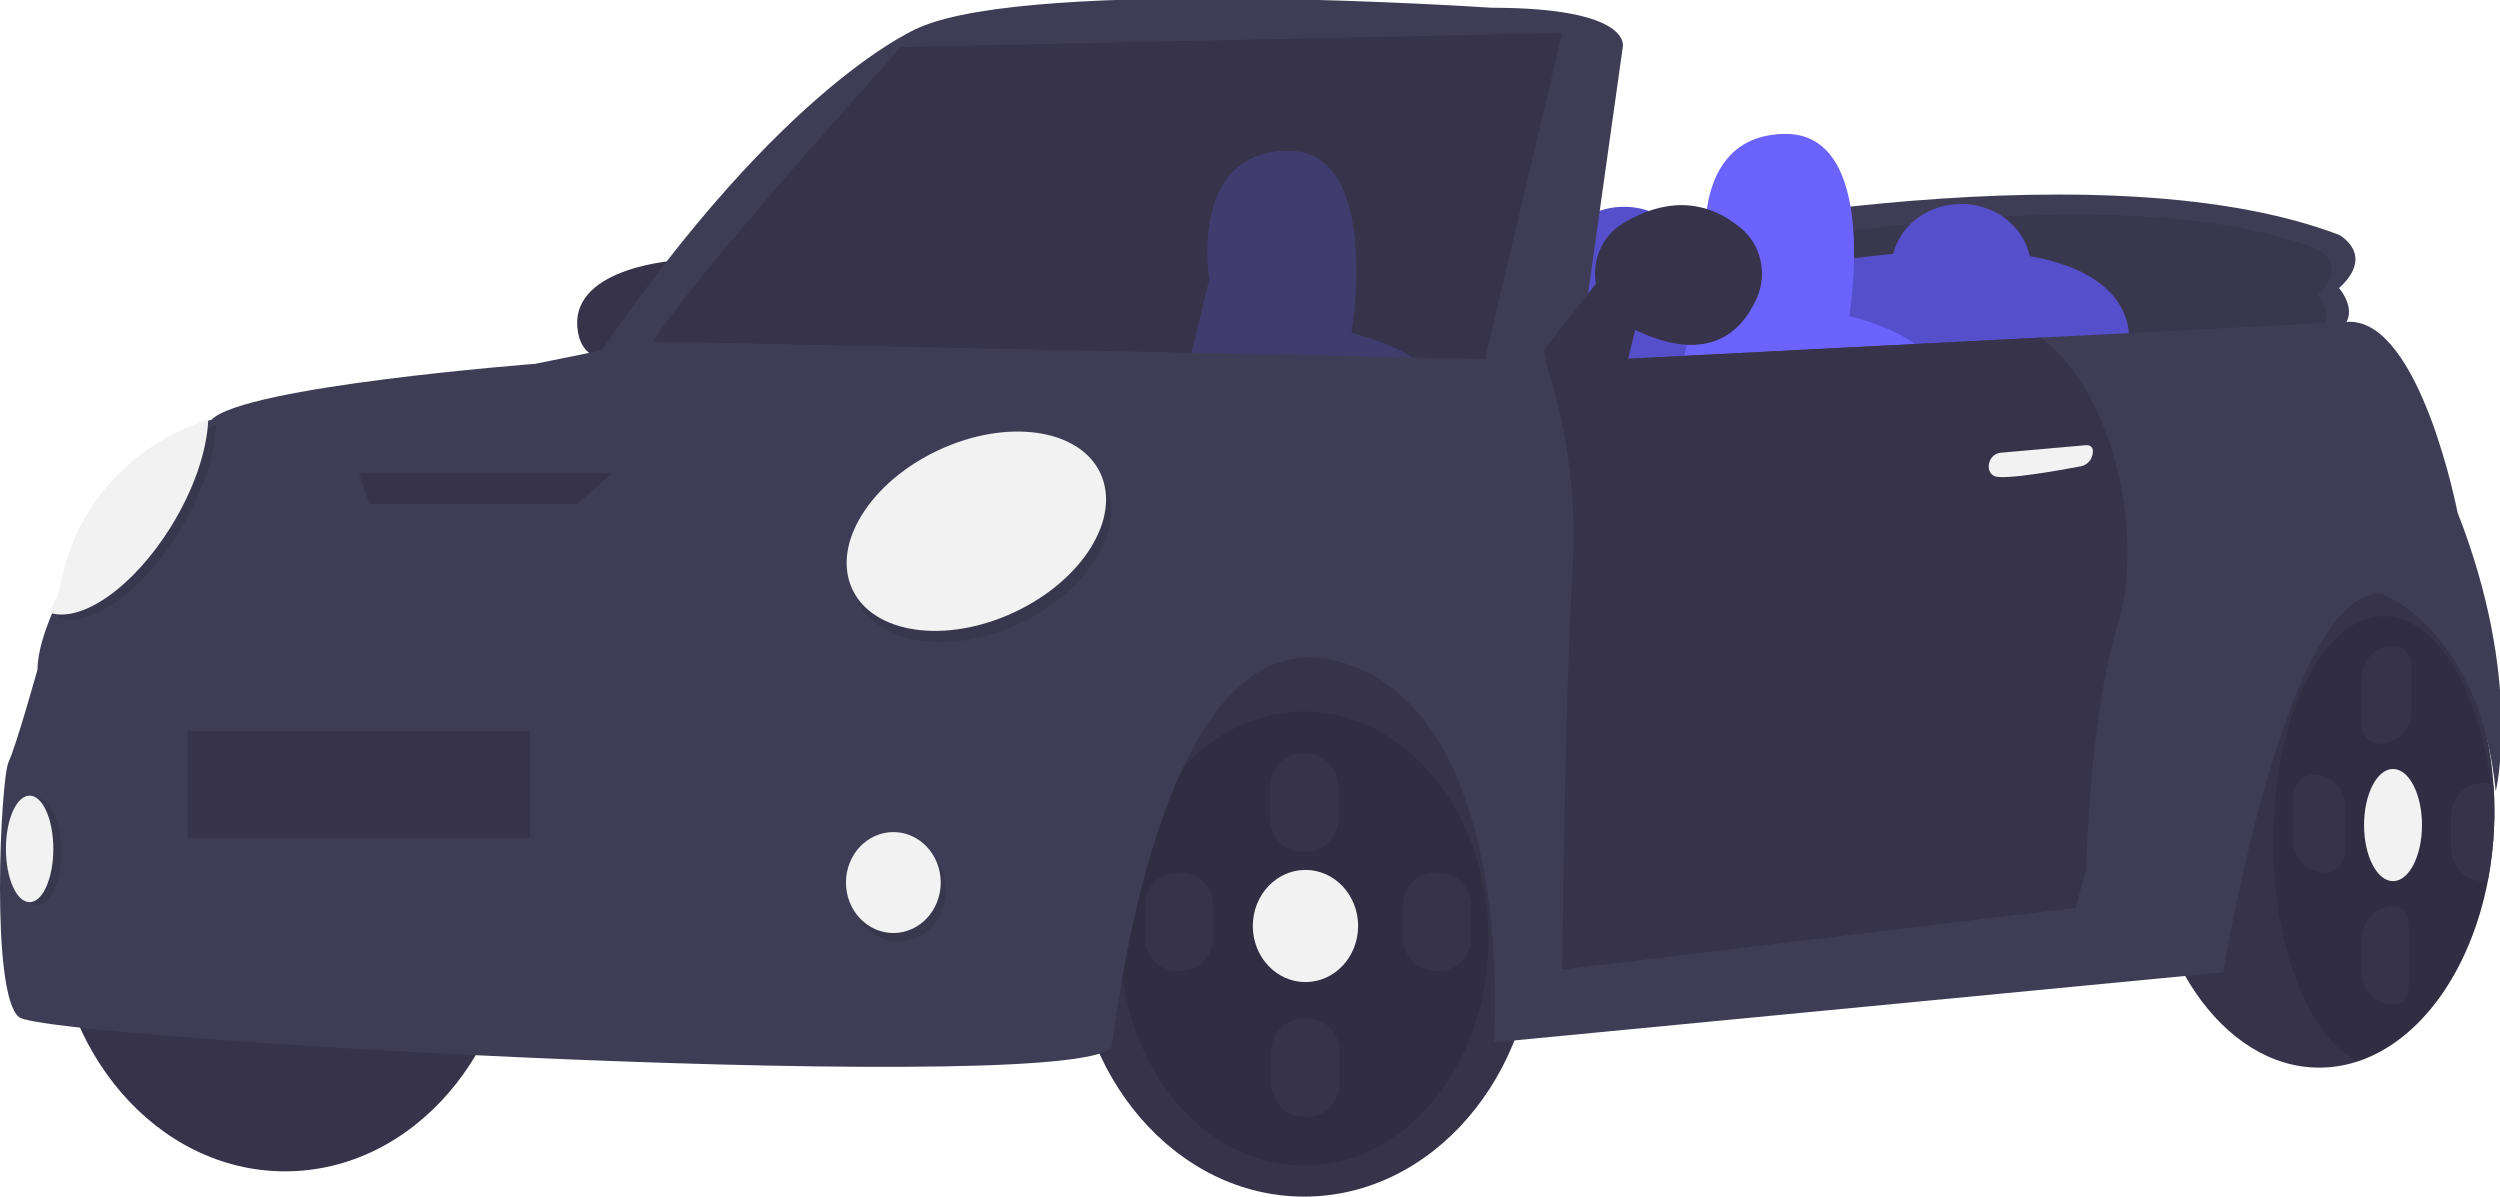 <svg width="117" height="56" viewBox="0 0 117 56" fill="none" xmlns="http://www.w3.org/2000/svg">
<g clip-path="url(#clip0_1134:2494)">
<path d="M116.738 37.958C116.738 38.183 116.738 38.409 116.725 38.632C116.693 39.501 116.595 40.365 116.432 41.216C115.622 45.43 113.284 48.705 110.347 49.672C109.763 49.866 109.155 49.965 108.543 49.965C104.016 49.965 100.348 44.584 100.348 37.958C100.348 31.331 104.016 25.95 108.543 25.95C112.789 25.95 116.281 30.682 116.697 36.744C116.725 37.143 116.738 37.548 116.738 37.958Z" fill="#36334A"/>
<path opacity="0.1" d="M116.725 38.634C116.694 39.502 116.596 40.366 116.432 41.217C115.622 45.431 113.284 48.706 110.348 49.674C108.074 48.559 106.387 44.384 106.387 39.403C106.387 33.568 108.704 28.839 111.563 28.839C113.962 28.839 115.981 32.175 116.566 36.701C116.648 37.321 116.701 37.97 116.725 38.634Z" fill="black"/>
<path d="M75.576 11.384C75.576 11.384 97.759 6.529 109.467 10.991C109.467 10.991 111.192 11.909 109.467 13.484C109.467 13.484 111.099 15.321 108.249 15.977L96.93 16.719L75.576 14.403V11.384Z" fill="#3F3D56"/>
<path opacity="0.1" d="M79.458 11.995C79.458 11.995 98.45 7.838 108.475 11.658C108.475 11.658 109.954 12.445 108.475 13.793C108.475 13.793 109.871 15.367 107.432 15.928L97.74 16.561L79.458 14.581V11.995Z" fill="black"/>
<path d="M101.087 19.258L99.609 16.109C99.609 16.109 100.257 12.922 94.987 11.986C94.695 10.596 93.371 9.547 91.783 9.547C90.233 9.547 88.936 10.545 88.601 11.883C87.844 11.953 87.038 12.047 86.176 12.172L84.97 19.053L84.82 18.733C84.82 18.733 85.585 14.97 78.688 14.42C79.064 13.934 79.271 13.326 79.274 12.697C79.274 11.029 77.811 9.679 76.008 9.679C74.205 9.679 72.743 11.029 72.743 12.697C72.747 13.382 72.992 14.041 73.428 14.544C72.783 14.61 72.103 14.694 71.387 14.796L70.031 22.539L76.316 23.457L86.299 21.883L85.415 20L91.105 20.831L101.087 19.258Z" fill="#6C63FF"/>
<path opacity="0.2" d="M101.087 19.258L99.609 16.109C99.609 16.109 100.257 12.922 94.987 11.986C94.695 10.596 93.371 9.547 91.783 9.547C90.233 9.547 88.936 10.545 88.601 11.883C87.844 11.953 87.038 12.047 86.176 12.172L84.97 19.053L84.82 18.733C84.82 18.733 85.585 14.97 78.688 14.42C79.064 13.934 79.271 13.326 79.274 12.697C79.274 11.029 77.811 9.679 76.008 9.679C74.205 9.679 72.743 11.029 72.743 12.697C72.747 13.382 72.992 14.041 73.428 14.544C72.783 14.61 72.103 14.694 71.387 14.796L70.031 22.539L76.316 23.457L86.299 21.883L85.415 20L91.105 20.831L101.087 19.258Z" fill="black"/>
<path d="M79.887 12.287C79.887 12.287 78.901 6.398 83.461 6.267C88.021 6.135 86.542 14.796 86.542 14.796C86.542 14.796 89.993 15.584 90.239 17.027C90.486 18.471 78.285 18.864 78.285 18.864L79.887 12.287Z" fill="#6C63FF"/>
<path d="M71.879 43.404C71.879 50.358 67.024 56.001 61.035 56.001C55.045 56.001 50.19 50.358 50.19 43.404C50.19 36.449 55.105 29.69 61.096 29.69C67.087 29.69 71.879 36.446 71.879 43.404Z" fill="#36334A"/>
<path opacity="0.1" d="M61.035 54.556C65.799 54.556 69.662 49.798 69.662 43.928C69.662 38.059 65.799 33.3 61.035 33.3C56.27 33.3 52.408 38.059 52.408 43.928C52.408 49.798 56.27 54.556 61.035 54.556Z" fill="black"/>
<path d="M13.341 54.819C19.331 54.819 24.186 49.179 24.186 42.221C24.186 35.264 19.331 29.624 13.341 29.624C7.352 29.624 2.496 35.264 2.496 42.221C2.496 49.179 7.352 54.819 13.341 54.819Z" fill="#36334A"/>
<path d="M31.827 12.172C31.827 12.172 26.774 12.434 27.02 15.321C27.267 18.208 31.334 16.109 31.334 16.109L31.827 12.172Z" fill="#36334A"/>
<path d="M73.866 16.981L75.946 2.199C75.946 2.199 76.439 0.362 69.784 0.362C69.784 0.362 48.464 -1.082 43.041 1.28C43.041 1.28 36.756 3.774 28.006 16.634C28.006 16.634 73.003 17.769 73.866 16.981Z" fill="#3F3D56"/>
<path d="M73.111 1.543L69.291 17.683L66.895 17.622L55.557 17.328L30.27 16.672C30.2 15.396 42.175 2.199 42.175 2.199L73.111 1.543Z" fill="#36334A"/>
<path opacity="0.2" d="M55.56 17.328L56.593 13.076C56.593 13.076 55.607 7.185 60.167 7.054C64.727 6.923 63.248 15.584 63.248 15.584C63.248 15.584 66.391 16.302 66.891 17.622L55.56 17.328Z" fill="#6C63FF"/>
<path d="M116.8 37.039C116.06 29.428 111.439 27.788 111.439 27.788C107.002 27.525 104.045 45.503 104.045 45.503L69.907 48.784C69.907 48.784 71.078 33.496 62.821 31.003C54.564 28.509 52.407 46.422 52.038 48.915C51.668 51.408 2.249 48.653 0.893 47.603C-0.462 46.553 0.031 36.449 0.401 35.661C0.77 34.874 1.756 31.331 1.756 31.331C1.756 30.486 2.136 29.418 2.451 28.676C2.673 28.151 2.865 27.788 2.865 27.788C3.936 21.321 9.497 19.755 9.87 19.652H9.89C11.369 18.077 25.048 17.027 25.048 17.027L30.224 15.977L72.307 16.858L74.097 16.896L95.492 15.8L109.96 15.059C113.287 15.059 115.013 23.982 115.013 23.982C118.094 31.856 116.8 37.039 116.8 37.039Z" fill="#3F3D56"/>
<path opacity="0.1" d="M47.422 29.311C50.672 27.918 52.643 25.032 51.825 22.865C51.005 20.698 47.707 20.071 44.456 21.463C41.205 22.856 39.234 25.742 40.053 27.909C40.872 30.076 44.171 30.704 47.422 29.311Z" fill="black"/>
<path d="M47.176 28.785C50.427 27.392 52.398 24.507 51.579 22.34C50.76 20.173 47.462 19.545 44.211 20.938C40.96 22.331 38.989 25.217 39.808 27.384C40.627 29.551 43.926 30.178 47.176 28.785Z" fill="#F2F2F2"/>
<path opacity="0.1" d="M10.116 19.919C10.053 21.363 9.446 23.184 8.353 24.939C6.594 27.763 4.182 29.425 2.697 28.939C2.919 28.414 3.111 28.05 3.111 28.05C4.182 21.583 9.743 20.018 10.116 19.919Z" fill="black"/>
<path d="M9.746 19.657C9.683 21.101 9.076 22.922 7.983 24.676C6.224 27.5 3.812 29.163 2.327 28.676C2.549 28.151 2.741 27.788 2.741 27.788C3.812 21.321 9.373 19.755 9.746 19.657Z" fill="#F2F2F2"/>
<path d="M27.021 23.587H17.285L16.792 22.144H28.623L27.021 23.587Z" fill="#36334A"/>
<path d="M24.802 34.217H8.781V39.203H24.802V34.217Z" fill="#36334A"/>
<path opacity="0.1" d="M42.056 44.059C43.281 44.059 44.275 43.001 44.275 41.697C44.275 40.392 43.281 39.334 42.056 39.334C40.831 39.334 39.838 40.392 39.838 41.697C39.838 43.001 40.831 44.059 42.056 44.059Z" fill="black"/>
<path d="M41.809 43.665C43.034 43.665 44.027 42.607 44.027 41.303C44.027 39.998 43.034 38.941 41.809 38.941C40.584 38.941 39.591 39.998 39.591 41.303C39.591 42.607 40.584 43.665 41.809 43.665Z" fill="#F2F2F2"/>
<path opacity="0.1" d="M1.757 42.353C2.369 42.353 2.866 41.236 2.866 39.859C2.866 38.482 2.369 37.366 1.757 37.366C1.144 37.366 0.647 38.482 0.647 39.859C0.647 41.236 1.144 42.353 1.757 42.353Z" fill="black"/>
<path d="M1.386 42.221C1.999 42.221 2.496 41.105 2.496 39.728C2.496 38.351 1.999 37.235 1.386 37.235C0.774 37.235 0.277 38.351 0.277 39.728C0.277 41.105 0.774 42.221 1.386 42.221Z" fill="#F2F2F2"/>
<path d="M99.115 29.231C97.759 33.693 97.636 40.648 97.636 40.648L97.143 42.485L73.111 45.372C73.111 45.372 73.235 32.512 73.604 26.476C73.864 22.217 72.899 18.613 72.307 16.858L74.097 16.896L95.492 15.8C99.066 18.468 100.331 25.225 99.115 29.231Z" fill="#36334A"/>
<path d="M93.636 21.187C93.552 21.193 93.47 21.218 93.395 21.259C93.321 21.301 93.255 21.359 93.203 21.429C93.15 21.5 93.112 21.581 93.091 21.668C93.07 21.755 93.066 21.845 93.079 21.934C93.091 22.008 93.12 22.078 93.162 22.138C93.205 22.197 93.261 22.245 93.326 22.276C93.724 22.488 96.373 22.014 97.378 21.825C97.526 21.799 97.663 21.722 97.766 21.605C97.869 21.488 97.933 21.338 97.947 21.178C97.959 20.991 97.895 20.833 97.639 20.833L93.636 21.187Z" fill="#F2F2F2"/>
<path d="M72.249 16.371C72.249 16.371 72.865 19.258 75.823 18.34L76.809 14.272L74.837 13.091L72.249 16.371Z" fill="#36334A"/>
<path d="M75.871 10.509C77.226 9.654 79.377 8.906 81.504 10.702C81.947 11.075 82.259 11.595 82.391 12.179C82.522 12.763 82.466 13.377 82.23 13.923C81.533 15.528 79.881 17.269 76.022 15.184C75.643 14.979 75.32 14.675 75.083 14.299L75.063 14.268C74.877 13.967 74.749 13.629 74.689 13.275C74.628 12.92 74.636 12.556 74.711 12.205C74.787 11.853 74.928 11.522 75.128 11.23C75.327 10.939 75.58 10.694 75.871 10.509Z" fill="#36334A"/>
<path d="M61.096 45.961C62.457 45.961 63.56 44.786 63.56 43.337C63.56 41.887 62.457 40.712 61.096 40.712C59.734 40.712 58.631 41.887 58.631 43.337C58.631 44.786 59.734 45.961 61.096 45.961Z" fill="#F2F2F2"/>
<path d="M111.993 41.237C112.742 41.237 113.349 40.062 113.349 38.613C113.349 37.163 112.742 35.988 111.993 35.988C111.245 35.988 110.638 37.163 110.638 38.613C110.638 40.062 111.245 41.237 111.993 41.237Z" fill="#F2F2F2"/>
<path d="M61.157 35.266H60.91C60.094 35.266 59.432 35.971 59.432 36.841V38.285C59.432 39.154 60.094 39.859 60.91 39.859H61.157C61.974 39.859 62.636 39.154 62.636 38.285V36.841C62.636 35.971 61.974 35.266 61.157 35.266Z" fill="#36334A"/>
<path d="M111.994 30.214C112.107 30.214 112.219 30.238 112.324 30.284C112.428 30.33 112.523 30.398 112.604 30.483C112.684 30.569 112.747 30.67 112.791 30.781C112.834 30.893 112.856 31.012 112.856 31.133V33.232C112.856 33.65 112.7 34.05 112.423 34.346C112.146 34.641 111.77 34.807 111.377 34.807C111.149 34.807 110.929 34.71 110.767 34.538C110.606 34.366 110.515 34.132 110.515 33.888V31.789C110.515 31.371 110.67 30.971 110.948 30.675C111.225 30.38 111.601 30.214 111.994 30.214Z" fill="#36334A"/>
<path d="M111.994 47.012C111.601 47.012 111.225 46.846 110.948 46.551C110.67 46.256 110.515 45.855 110.515 45.438V43.994C110.515 43.577 110.67 43.176 110.948 42.881C111.225 42.585 111.601 42.419 111.994 42.419C112.807 42.419 112.733 43.128 112.733 43.994V45.438C112.732 46.304 112.809 47.012 111.994 47.012Z" fill="#36334A"/>
<path d="M108.296 36.25C108.689 36.25 109.065 36.416 109.342 36.712C109.62 37.007 109.775 37.407 109.775 37.825V39.793C109.775 40.072 109.671 40.339 109.487 40.536C109.302 40.733 109.051 40.843 108.789 40.843C108.397 40.843 108.021 40.677 107.744 40.382C107.466 40.087 107.311 39.686 107.311 39.268V37.3C107.311 37.022 107.414 36.755 107.599 36.558C107.784 36.361 108.035 36.25 108.296 36.25Z" fill="#36334A"/>
<path d="M116.738 37.958C116.738 38.184 116.738 38.409 116.725 38.632C116.693 39.501 116.595 40.365 116.431 41.216C116.35 41.231 116.268 41.238 116.185 41.238C115.793 41.238 115.417 41.072 115.139 40.777C114.862 40.482 114.706 40.081 114.706 39.664V38.22C114.706 37.803 114.862 37.402 115.139 37.107C115.417 36.811 115.793 36.645 116.185 36.645C116.314 36.645 116.442 36.663 116.567 36.699C116.611 36.712 116.656 36.727 116.698 36.744C116.725 37.143 116.738 37.548 116.738 37.958Z" fill="#36334A"/>
<path d="M67.382 40.843H67.135C66.318 40.843 65.656 41.548 65.656 42.418V43.861C65.656 44.731 66.318 45.436 67.135 45.436H67.382C68.198 45.436 68.861 44.731 68.861 43.861V42.418C68.861 41.548 68.198 40.843 67.382 40.843Z" fill="#36334A"/>
<path d="M55.303 40.843H55.057C54.24 40.843 53.578 41.548 53.578 42.418V43.861C53.578 44.731 54.24 45.436 55.057 45.436H55.303C56.12 45.436 56.782 44.731 56.782 43.861V42.418C56.782 41.548 56.12 40.843 55.303 40.843Z" fill="#36334A"/>
<path d="M61.219 47.667H60.973C60.156 47.667 59.494 48.372 59.494 49.242V50.685C59.494 51.555 60.156 52.26 60.973 52.26H61.219C62.036 52.26 62.698 51.555 62.698 50.685V49.242C62.698 48.372 62.036 47.667 61.219 47.667Z" fill="#36334A"/>
</g>
<defs>
<clipPath id="clip0_1134:2494">
<rect width="117" height="56" fill="white"/>
</clipPath>
</defs>
</svg>
